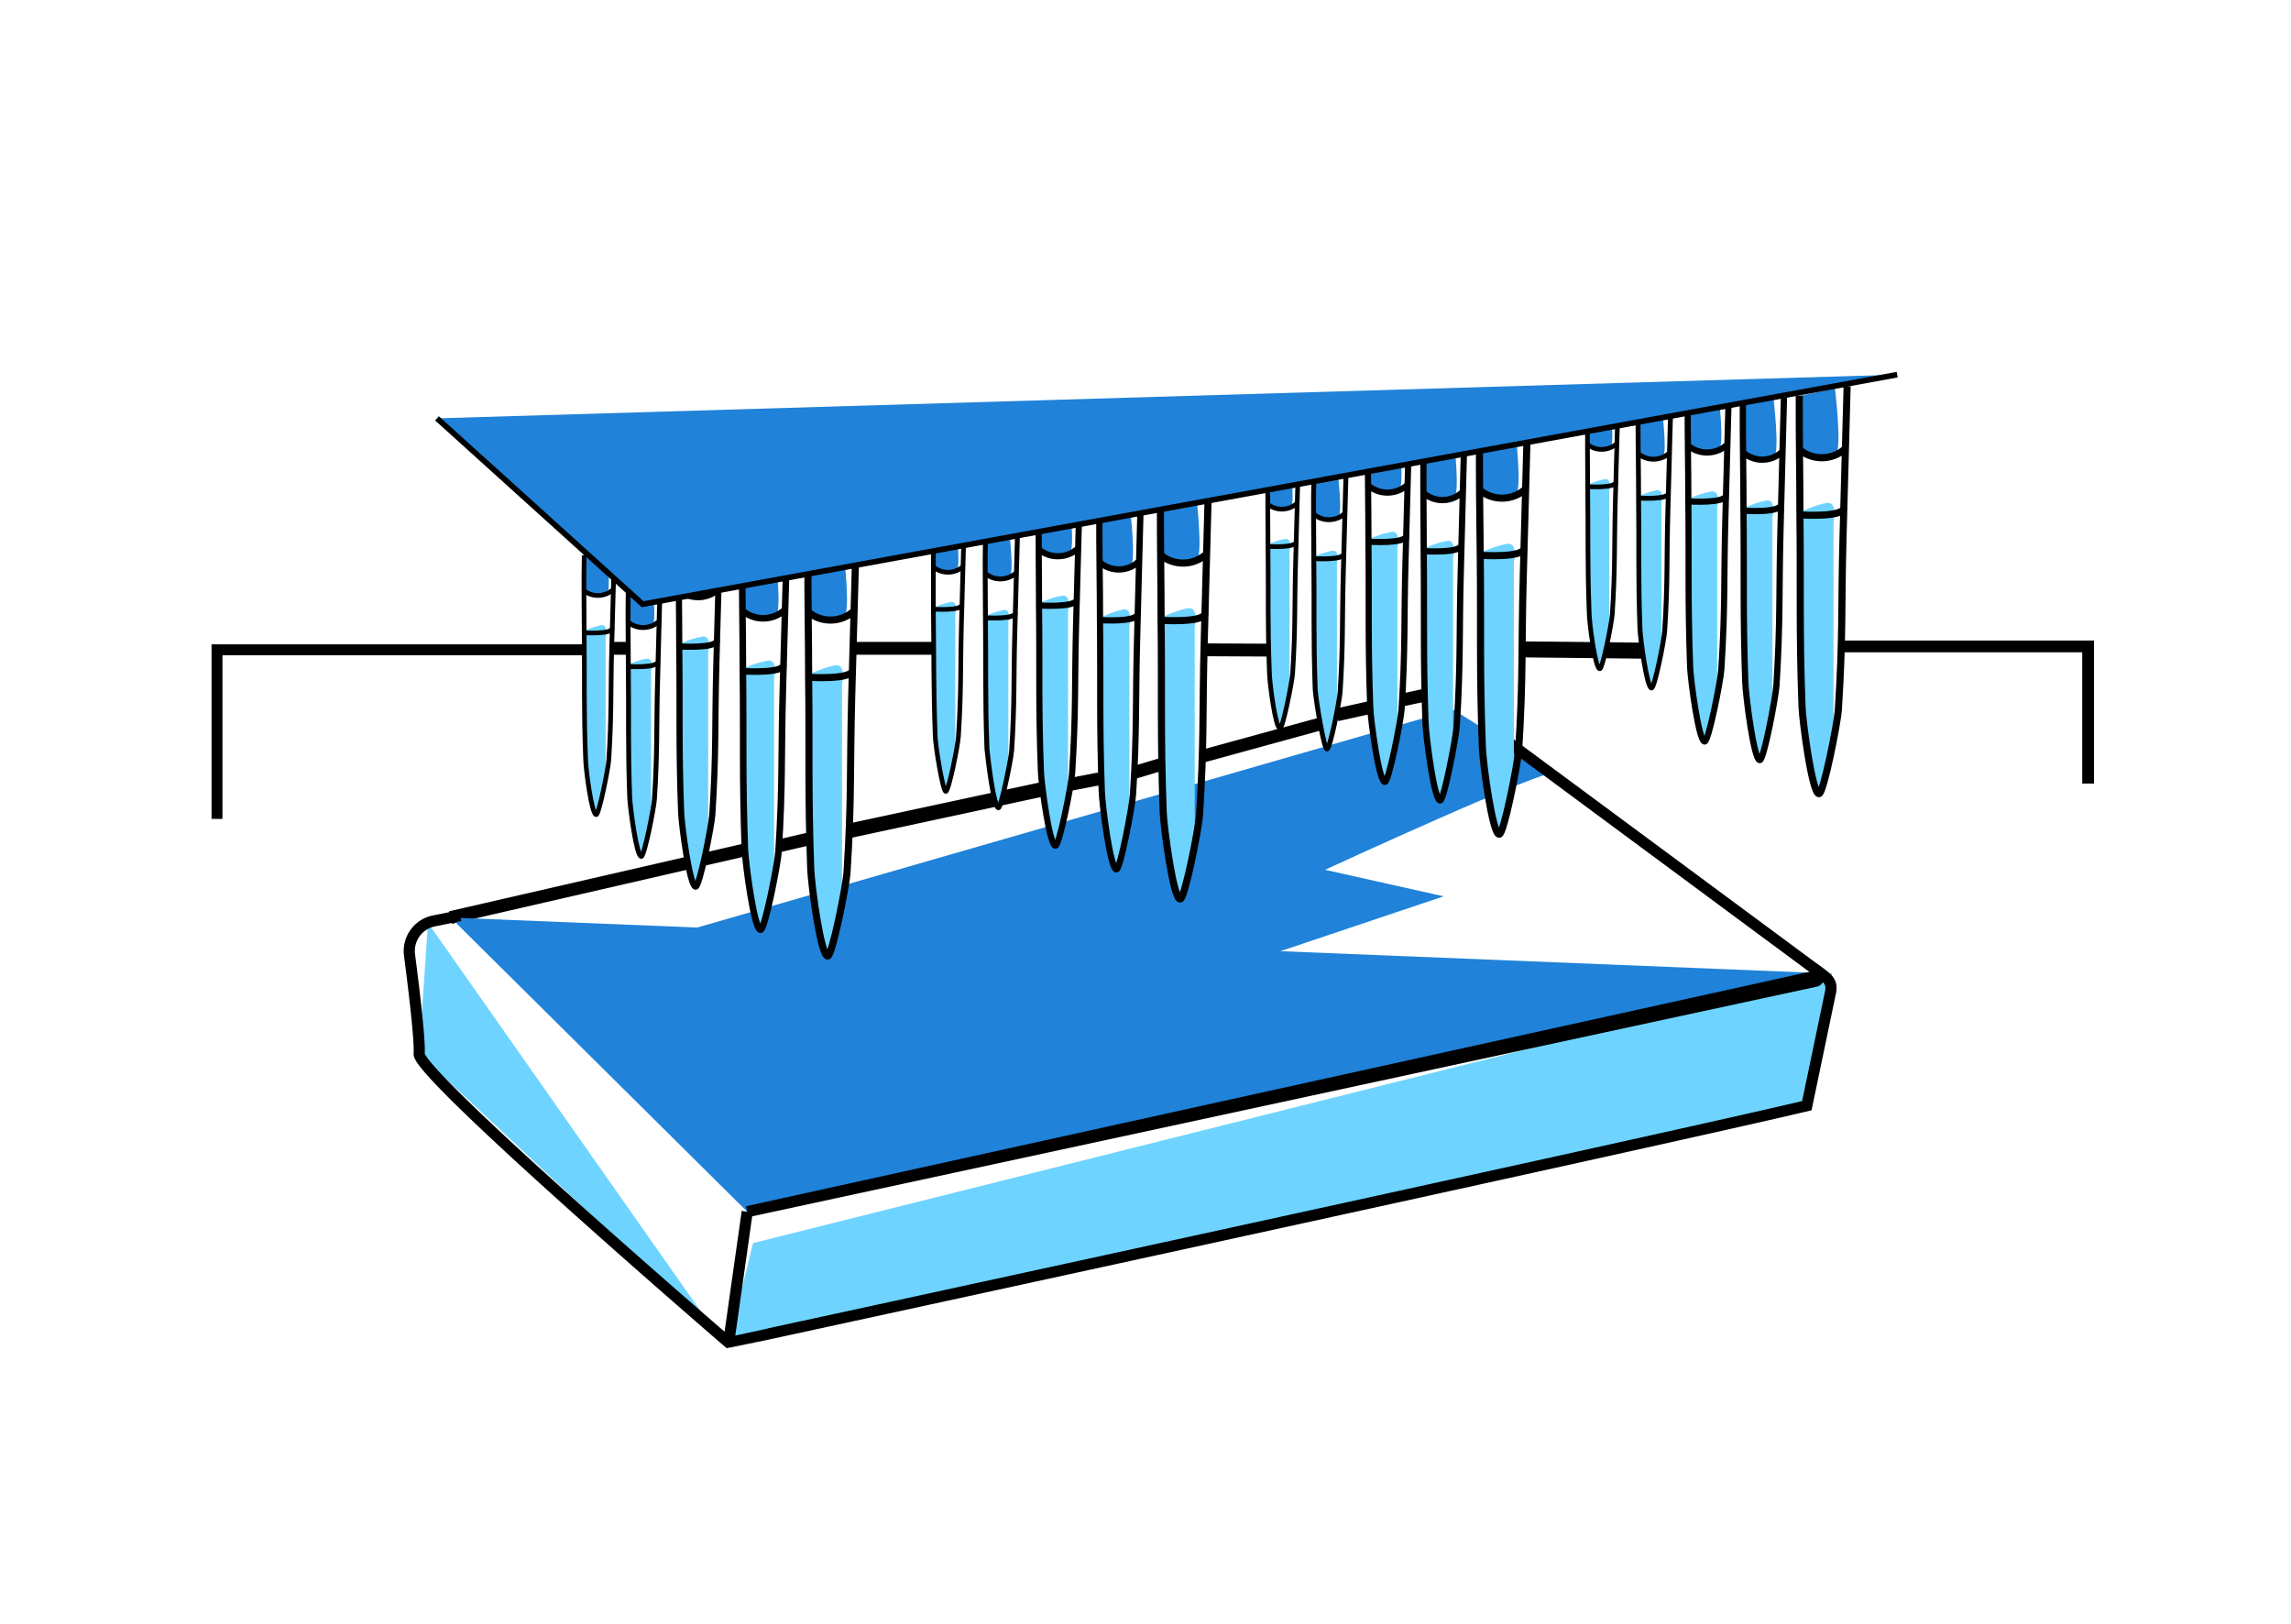 <svg xmlns="http://www.w3.org/2000/svg" viewBox="0 0 216 153.14"><defs><style>.cls-1,.cls-10,.cls-11,.cls-12,.cls-14,.cls-15,.cls-2,.cls-3,.cls-6,.cls-7,.cls-8,.cls-9{fill:none;}.cls-1,.cls-10,.cls-11,.cls-12,.cls-13,.cls-14,.cls-15,.cls-2,.cls-3,.cls-6,.cls-7,.cls-8,.cls-9{stroke:#000;stroke-miterlimit:10;}.cls-1{stroke-width:1.51px;}.cls-2{stroke-width:1.37px;}.cls-3{stroke-width:1.21px;}.cls-4{fill:#6ed4ff;}.cls-13,.cls-5{fill:#2082d8;}.cls-6{stroke-width:1.05px;}.cls-7{stroke-width:0.67px;}.cls-8{stroke-width:0.62px;}.cls-9{stroke-width:0.58px;}.cls-10{stroke-width:0.44px;}.cls-11{stroke-width:0.46px;}.cls-12{stroke-width:0.59px;}.cls-13{stroke-width:0.53px;}.cls-14{stroke-width:1.03px;}.cls-15{stroke-width:1.11px;}</style></defs><g id="Pict_1"><line class="cls-1" x1="143.53" y1="61.22" x2="154.89" y2="61.34"/><line class="cls-2" x1="80.09" y1="78.32" x2="98.36" y2="74.39"/><line class="cls-3" x1="42.48" y1="86.5" x2="70.23" y2="80.12"/><polyline class="cls-4" points="40.35 87 39.52 99.35 67.27 125.34"/><path class="cls-5" d="M52.87,91.15,137,66.9s10.44,6.52,9.78,5.92S124.93,82,124.93,82l11.18,2.5L87,101Z"/><polygon class="cls-5" points="42.48 86.5 170.77 91.7 70.45 114.23 42.48 86.5"/><polygon class="cls-4" points="68.7 126.57 71 117.19 172.74 91.7 170.35 104.23 68.7 126.57"/><path class="cls-6" d="M171.3,92a.28.28,0,0,1-.1.5L70.45,114.23Z"/><path class="cls-6" d="M43.38,86.32l-2.47.5a2.89,2.89,0,0,0-2.3,3.2c.4,3.11,1,8,.91,9.33-.11,2,29.18,27.22,29.18,27.22S154.44,108,170.35,104.24l2.26-10.82c.14-1.11-.48-1.29-2.41-2.74L142.07,69.87"/><line class="cls-6" x1="68.7" y1="126.57" x2="70.45" y2="114.23"/><line x1="46.82" y1="91.7" x2="143.63" y2="73.94"/><line x1="55.36" y1="100.19" x2="153.21" y2="80.21"/><line x1="65.17" y1="108" x2="162.67" y2="86.23"/><line x1="54.53" y1="84.5" x2="84.52" y2="109.72"/><line x1="73.09" y1="79.96" x2="101.07" y2="107.11"/><line x1="121.06" y1="71.69" x2="151.17" y2="96.22"/><line x1="103.02" y1="72.82" x2="135.35" y2="100.19"/><line x1="93.19" y1="77.51" x2="119.19" y2="101.56"/><path class="cls-5" d="M79.52,51.91s.76,6.1,0,6.31-3.31-.07-3.33-.53,0-5,0-5Z"/><path class="cls-4" d="M76.53,63.47s-.29,21.62.51,23.31a26.75,26.75,0,0,1,1,3,13.59,13.59,0,0,0,1.35-4.32v-21s.46-1.93-.68-1.73A9.91,9.91,0,0,0,76.53,63.47Z"/><path class="cls-7" d="M80.69,51.72l-.39,14c-.18,6.92,0,9.6-.44,16.51-.09,1.34-1.4,7.9-1.82,7.9-.66,0-1.55-6.74-1.6-8.17-.27-7.34-.11-11.21-.2-18.14,0-3.72-.09-7.44-.06-11.21"/><path class="cls-7" d="M76.19,57.69a3.29,3.29,0,0,0,4.22,0"/><path class="cls-7" d="M80.36,63.19c0,.92-4.12.66-4.12.66"/><path class="cls-5" d="M73.09,52.21s.7,5.66,0,5.86S70,58,70,57.57s0-4.68,0-4.68Z"/><path class="cls-4" d="M70.31,62.93S70,83,70.79,84.56a26,26,0,0,1,.94,2.82,12.6,12.6,0,0,0,1.25-4V63.89s.43-1.79-.63-1.6A9,9,0,0,0,70.31,62.93Z"/><path class="cls-8" d="M74.17,52l-.36,13c-.18,6.42,0,8.91-.41,15.31-.09,1.25-1.3,7.34-1.69,7.34-.61,0-1.43-6.26-1.48-7.58-.25-6.81-.11-10.4-.19-16.84,0-3.44-.08-6.89-.06-10.39"/><path class="cls-8" d="M70,57.57a3,3,0,0,0,3.9,0"/><path class="cls-8" d="M73.86,62.67c0,.86-3.82.61-3.82.61"/><path class="cls-5" d="M66.87,50.66s.65,5.25,0,5.44S64,56,64,55.64s0-4.35,0-4.35Z"/><path class="cls-4" d="M64.29,60.62s-.25,18.6.44,20.06a22.91,22.91,0,0,1,.88,2.61,11.62,11.62,0,0,0,1.16-3.72V61.5s.4-1.65-.59-1.48A8.42,8.42,0,0,0,64.29,60.62Z"/><path class="cls-9" d="M67.87,50.5l-.33,12.08c-.16,6,0,8.26-.38,14.2-.08,1.16-1.21,6.81-1.57,6.81-.56,0-1.33-5.81-1.37-7-.24-6.31-.1-9.64-.18-15.61,0-3.2-.07-6.4-.05-9.65"/><path class="cls-9" d="M64,55.64a2.83,2.83,0,0,0,3.63,0"/><path class="cls-9" d="M67.59,60.37c0,.8-3.55.57-3.55.57"/><path class="cls-5" d="M57.18,51.87s.49,4,0,4.12S55,55.94,55,55.64s0-3.29,0-3.29Z"/><path class="cls-4" d="M55.23,59.41S55,73.5,55.56,74.6a16.75,16.75,0,0,1,.66,2,8.86,8.86,0,0,0,.88-2.82V60.08s.3-1.26-.44-1.13A6.12,6.12,0,0,0,55.23,59.41Z"/><path class="cls-10" d="M57.93,51.75l-.25,9.14c-.12,4.51,0,6.26-.28,10.76-.07.87-.92,5.15-1.19,5.15-.43,0-1-4.39-1-5.33-.18-4.78-.08-7.3-.13-11.82,0-2.42-.06-4.84,0-7.3"/><path class="cls-10" d="M55,55.64a2.14,2.14,0,0,0,2.74,0"/><path class="cls-10" d="M57.72,59.22c0,.61-2.68.43-2.68.43"/><path class="cls-5" d="M61.46,54.7s.52,4.15,0,4.3-2.25,0-2.26-.36,0-3.44,0-3.44Z"/><path class="cls-4" d="M59.43,62.57s-.2,14.71.34,15.86a18.34,18.34,0,0,1,.69,2.06,9.1,9.1,0,0,0,.93-2.94V63.27s.31-1.31-.47-1.17A6.34,6.34,0,0,0,59.43,62.57Z"/><path class="cls-11" d="M62.25,54.58,62,64.12c-.13,4.71,0,6.53-.3,11.23-.07.91-.95,5.38-1.24,5.38-.45,0-1.05-4.59-1.09-5.56-.18-5-.07-7.63-.13-12.34,0-2.53-.06-5.06,0-7.63"/><path class="cls-11" d="M59.2,58.64a2.23,2.23,0,0,0,2.86,0"/><path class="cls-11" d="M62,62.38c0,.63-2.8.45-2.8.45"/><path class="cls-5" d="M112.76,46.54s.75,6.1,0,6.31-3.31-.07-3.33-.53,0-5,0-5Z"/><path class="cls-4" d="M109.77,58.1s-.3,21.62.51,23.31a28.23,28.23,0,0,1,1,3,13.51,13.51,0,0,0,1.36-4.33v-21s.45-1.93-.69-1.73A9.72,9.72,0,0,0,109.77,58.1Z"/><path class="cls-7" d="M113.92,46.35l-.38,14c-.19,6.91,0,9.6-.45,16.5-.09,1.35-1.4,7.91-1.82,7.91-.65,0-1.54-6.74-1.6-8.17-.27-7.34-.11-11.21-.2-18.14,0-3.72-.08-7.44-.06-11.21"/><path class="cls-7" d="M109.43,52.32a3.28,3.28,0,0,0,4.21,0"/><path class="cls-7" d="M113.59,57.82c0,.92-4.12.66-4.12.66"/><path class="cls-5" d="M106.53,47.79s.66,5.45,0,5.64-2.85-.07-2.86-.47,0-4.52,0-4.52Z"/><path class="cls-4" d="M104,58.12s-.25,19.31.44,20.82a26,26,0,0,1,.87,2.72,12.41,12.41,0,0,0,1.17-3.87V59s.39-1.72-.59-1.54A7.94,7.94,0,0,0,104,58.12Z"/><path class="cls-12" d="M107.54,47.62l-.33,12.53c-.17,6.18,0,8.58-.39,14.75-.08,1.2-1.2,7.06-1.56,7.06-.57,0-1.33-6-1.38-7.3-.23-6.56-.1-10-.17-16.2,0-3.32-.08-6.64-.06-10"/><path class="cls-12" d="M103.67,53a2.74,2.74,0,0,0,3.62,0"/><path class="cls-12" d="M107.25,57.87c0,.82-3.54.59-3.54.59"/><path class="cls-5" d="M100.79,46.8s.65,5.25,0,5.44-2.85-.07-2.87-.46,0-4.35,0-4.35Z"/><path class="cls-4" d="M98.22,56.76s-.26,18.6.43,20.06a22.91,22.91,0,0,1,.88,2.61,11.55,11.55,0,0,0,1.17-3.72V57.64s.39-1.65-.6-1.48A8.24,8.24,0,0,0,98.22,56.76Z"/><path class="cls-9" d="M101.79,46.64l-.33,12.08c-.16,6,0,8.26-.38,14.2-.08,1.16-1.21,6.81-1.57,6.81-.56,0-1.33-5.81-1.37-7-.24-6.31-.1-9.64-.18-15.61,0-3.2-.07-6.4,0-9.65"/><path class="cls-9" d="M97.92,51.78a2.83,2.83,0,0,0,3.63,0"/><path class="cls-9" d="M101.51,56.51c0,.8-3.55.57-3.55.57"/><path class="cls-5" d="M90.14,49.68s.5,4,0,4.12-2.16,0-2.17-.35,0-3.29,0-3.29Z"/><path class="cls-4" d="M88.19,57.22s-.19,14.09.34,15.19a18.94,18.94,0,0,1,.66,2,8.86,8.86,0,0,0,.88-2.82V57.89s.3-1.26-.45-1.13A6.33,6.33,0,0,0,88.19,57.22Z"/><path class="cls-10" d="M90.9,49.56l-.25,9.14c-.12,4.51,0,6.26-.29,10.76-.06.88-.91,5.15-1.19,5.15s-1-4.39-1-5.32C88,64.5,88.06,62,88,57.46c0-2.42,0-4.84,0-7.3"/><path class="cls-10" d="M88,53.45a2.14,2.14,0,0,0,2.75,0"/><path class="cls-10" d="M90.69,57c0,.61-2.69.43-2.69.43"/><path class="cls-5" d="M95.15,50.12s.51,4.15,0,4.3-2.26-.05-2.27-.36,0-3.44,0-3.44Z"/><path class="cls-4" d="M93.11,58s-.2,14.7.35,15.86a17.68,17.68,0,0,1,.69,2.06A9.16,9.16,0,0,0,95.07,73V58.69s.31-1.31-.46-1.18A6.84,6.84,0,0,0,93.11,58Z"/><path class="cls-11" d="M95.94,50l-.26,9.54c-.13,4.7,0,6.53-.3,11.23-.07.91-1,5.38-1.24,5.38-.45,0-1-4.59-1.09-5.57-.18-5-.08-7.62-.14-12.34,0-2.52-.06-5.05,0-7.62"/><path class="cls-11" d="M92.88,54.06a2.25,2.25,0,0,0,2.87,0"/><path class="cls-11" d="M95.72,57.79c0,.63-2.81.45-2.81.45"/><path class="cls-5" d="M142.84,40.41s.76,6.1,0,6.32-3.31-.08-3.33-.53,0-5.06,0-5.06Z"/><path class="cls-4" d="M139.85,52s-.29,21.63.51,23.32a27.56,27.56,0,0,1,1,3A13.42,13.42,0,0,0,142.73,74V53s.46-1.92-.69-1.72A10,10,0,0,0,139.85,52Z"/><path class="cls-7" d="M144,40.23l-.38,14c-.19,6.92,0,9.61-.44,16.51-.1,1.35-1.4,7.91-1.83,7.91-.65,0-1.54-6.75-1.59-8.18-.27-7.34-.12-11.21-.2-18.14-.05-3.71-.09-7.43-.07-11.21"/><path class="cls-7" d="M139.51,46.2a3.29,3.29,0,0,0,4.21,0"/><path class="cls-7" d="M143.68,51.69c0,.93-4.12.66-4.12.66"/><path class="cls-5" d="M137.06,41.29s.65,5.45,0,5.64-2.85-.07-2.87-.47,0-4.52,0-4.52Z"/><path class="cls-4" d="M134.48,51.62s-.25,19.31.44,20.82a24.42,24.42,0,0,1,.88,2.72A12.48,12.48,0,0,0,137,71.29V52.54s.39-1.72-.59-1.54A7.94,7.94,0,0,0,134.48,51.62Z"/><path class="cls-12" d="M138.06,41.12l-.33,12.54c-.17,6.17,0,8.57-.38,14.74-.09,1.2-1.21,7.06-1.57,7.06-.57,0-1.33-6-1.38-7.3-.23-6.55-.1-10-.17-16.2,0-3.32-.07-6.64,0-10"/><path class="cls-12" d="M134.19,46.46a2.74,2.74,0,0,0,3.62,0"/><path class="cls-12" d="M137.78,51.37c0,.82-3.55.59-3.55.59"/><path class="cls-5" d="M131.85,40.8s.65,5.25,0,5.43-2.85-.06-2.87-.45,0-4.35,0-4.35Z"/><path class="cls-4" d="M129.27,50.75s-.25,18.61.44,20.06a22.91,22.91,0,0,1,.88,2.61,11.62,11.62,0,0,0,1.16-3.72V51.64s.39-1.66-.59-1.49A8.42,8.42,0,0,0,129.27,50.75Z"/><path class="cls-9" d="M132.85,40.64l-.33,12.07c-.17,5.95,0,8.27-.38,14.21-.09,1.15-1.21,6.8-1.57,6.8-.57,0-1.33-5.8-1.38-7-.23-6.32-.1-9.65-.17-15.62,0-3.19-.07-6.39-.05-9.64"/><path class="cls-9" d="M129,45.78a2.82,2.82,0,0,0,3.62,0"/><path class="cls-9" d="M132.57,50.51c0,.79-3.55.56-3.55.56"/><path class="cls-5" d="M121.65,43.73s.49,4,0,4.12-2.16-.05-2.17-.35,0-3.29,0-3.29Z"/><path class="cls-4" d="M119.7,51.27s-.19,14.09.33,15.19a16.75,16.75,0,0,1,.66,2,8.79,8.79,0,0,0,.89-2.82V51.94s.29-1.25-.45-1.13A6.12,6.12,0,0,0,119.7,51.27Z"/><path class="cls-10" d="M122.41,43.61l-.25,9.14c-.13,4.51,0,6.26-.29,10.76-.07.88-.92,5.15-1.19,5.15-.43,0-1-4.39-1-5.32-.18-4.79-.08-7.31-.13-11.83,0-2.42-.06-4.84,0-7.3"/><path class="cls-10" d="M119.48,47.5a2.13,2.13,0,0,0,2.74,0"/><path class="cls-10" d="M122.19,51.08c0,.61-2.68.43-2.68.43"/><path class="cls-5" d="M126.12,44.54s.52,4.15,0,4.29-2.25,0-2.26-.36,0-3.44,0-3.44Z"/><path class="cls-4" d="M124.09,52.4s-.2,14.71.34,15.86a18.29,18.29,0,0,1,.69,2.07,9.19,9.19,0,0,0,.93-2.94V53.1s.31-1.31-.47-1.17A6.34,6.34,0,0,0,124.09,52.4Z"/><path class="cls-11" d="M126.91,44.41,126.65,54c-.13,4.71,0,6.54-.3,11.23-.07.92-.95,5.38-1.24,5.38S124.06,66,124,65c-.18-5-.07-7.62-.13-12.34,0-2.53-.06-5.06,0-7.63"/><path class="cls-11" d="M123.86,48.47a2.22,2.22,0,0,0,2.86,0"/><path class="cls-11" d="M126.69,52.21c0,.63-2.8.45-2.8.45"/><path class="cls-5" d="M173,36.6s.75,6.1,0,6.32-3.31-.08-3.33-.53,0-5.06,0-5.06Z"/><path class="cls-4" d="M170,48.17s-.3,21.62.51,23.31a27.5,27.5,0,0,1,1,3,13.51,13.51,0,0,0,1.36-4.33v-21s.45-1.93-.69-1.73A9.72,9.72,0,0,0,170,48.17Z"/><path class="cls-7" d="M174.15,36.42l-.38,14c-.19,6.91,0,9.6-.45,16.5-.09,1.35-1.4,7.91-1.82,7.91-.65,0-1.54-6.74-1.6-8.17-.27-7.34-.11-11.21-.2-18.15,0-3.71-.08-7.43-.06-11.21"/><path class="cls-7" d="M169.66,42.39a3.29,3.29,0,0,0,4.21,0"/><path class="cls-7" d="M173.82,47.88c0,.93-4.12.66-4.12.66"/><path class="cls-5" d="M167.2,37.48s.66,5.45,0,5.64-2.85-.06-2.86-.47,0-4.52,0-4.52Z"/><path class="cls-4" d="M164.63,47.81s-.25,19.31.44,20.83a26.06,26.06,0,0,1,.87,2.71,12.41,12.41,0,0,0,1.17-3.86V48.73s.39-1.72-.59-1.54A8.48,8.48,0,0,0,164.63,47.81Z"/><path class="cls-12" d="M168.2,37.32l-.33,12.53c-.16,6.18,0,8.58-.38,14.74-.08,1.2-1.2,7.07-1.57,7.07-.56,0-1.32-6-1.37-7.31-.23-6.55-.1-10-.17-16.2,0-3.32-.08-6.64-.06-10"/><path class="cls-12" d="M164.34,42.65a2.74,2.74,0,0,0,3.62,0"/><path class="cls-12" d="M167.92,47.56c0,.83-3.54.59-3.54.59"/><path class="cls-5" d="M162,37s.66,5.25,0,5.43-2.85-.06-2.86-.45,0-4.35,0-4.35Z"/><path class="cls-4" d="M159.42,46.94s-.25,18.61.44,20.06a24.33,24.33,0,0,1,.87,2.62,11.64,11.64,0,0,0,1.17-3.72V47.83s.39-1.66-.59-1.49A8.42,8.42,0,0,0,159.42,46.94Z"/><path class="cls-9" d="M163,36.83l-.33,12.07c-.16,6,0,8.27-.38,14.21-.08,1.16-1.2,6.8-1.57,6.8-.56,0-1.32-5.8-1.37-7-.23-6.32-.1-9.65-.17-15.61,0-3.2-.08-6.4-.06-9.65"/><path class="cls-9" d="M159.13,42a2.82,2.82,0,0,0,3.62,0"/><path class="cls-9" d="M162.71,46.7c0,.79-3.54.57-3.54.57"/><path class="cls-5" d="M151.79,38.1s.5,4,0,4.12-2.15,0-2.16-.35,0-3.29,0-3.29Z"/><path class="cls-4" d="M149.85,45.64s-.2,14.09.33,15.19a16.75,16.75,0,0,1,.66,2,8.86,8.86,0,0,0,.88-2.82V46.31s.3-1.26-.44-1.13A6.12,6.12,0,0,0,149.85,45.64Z"/><path class="cls-10" d="M152.55,38l-.25,9.14c-.12,4.51,0,6.26-.29,10.76-.06.87-.91,5.15-1.18,5.15-.43,0-1-4.39-1-5.33-.18-4.78-.08-7.3-.14-11.82,0-2.42-.05-4.84,0-7.3"/><path class="cls-10" d="M149.63,41.87a2.14,2.14,0,0,0,2.74,0"/><path class="cls-10" d="M152.34,45.45c0,.6-2.69.43-2.69.43"/><path class="cls-5" d="M156.72,38.83s.52,4.15,0,4.3-2.25-.05-2.26-.36,0-3.44,0-3.44Z"/><path class="cls-4" d="M154.69,46.7s-.2,14.71.34,15.86a19.09,19.09,0,0,1,.7,2.06,9.16,9.16,0,0,0,.92-2.94V47.4s.31-1.31-.47-1.18A6.65,6.65,0,0,0,154.69,46.7Z"/><path class="cls-11" d="M157.51,38.71l-.26,9.54c-.13,4.7,0,6.53-.3,11.23-.06.91-.95,5.38-1.24,5.38-.44,0-1.05-4.59-1.09-5.56-.18-5-.07-7.63-.13-12.35,0-2.52-.06-5.05-.05-7.62"/><path class="cls-11" d="M154.46,42.77a2.23,2.23,0,0,0,2.86,0"/><path class="cls-11" d="M157.29,46.51c0,.63-2.8.44-2.8.44"/><polyline class="cls-13" points="41.2 39.44 60.59 56.96 178.87 35.32"/><polyline class="cls-14" points="20.46 77.2 20.46 61.26 55.09 61.26"/><polyline class="cls-15" points="173.32 60.94 196.87 60.94 196.87 73.87"/><line x1="52.28" y1="96.22" x2="149.81" y2="76.8"/><line x1="60.52" y1="104.59" x2="158.91" y2="82.48"/><line class="cls-3" x1="73.4" y1="79.75" x2="76.17" y2="79.11"/><line class="cls-3" x1="100.94" y1="73.94" x2="103.65" y2="73.42"/><line class="cls-3" x1="106.95" y1="72.82" x2="109.55" y2="72.04"/><line class="cls-3" x1="113.38" y1="71.29" x2="124.43" y2="68.26"/><line class="cls-3" x1="126.05" y1="67.39" x2="129.19" y2="66.69"/><line class="cls-3" x1="132.2" y1="65.99" x2="134.17" y2="65.57"/><line class="cls-3" x1="57.68" y1="61.12" x2="59.18" y2="61.12"/><line class="cls-3" x1="80.69" y1="61.12" x2="87.96" y2="61.12"/><line class="cls-3" x1="113.64" y1="61.26" x2="119.48" y2="61.29"/></g></svg>